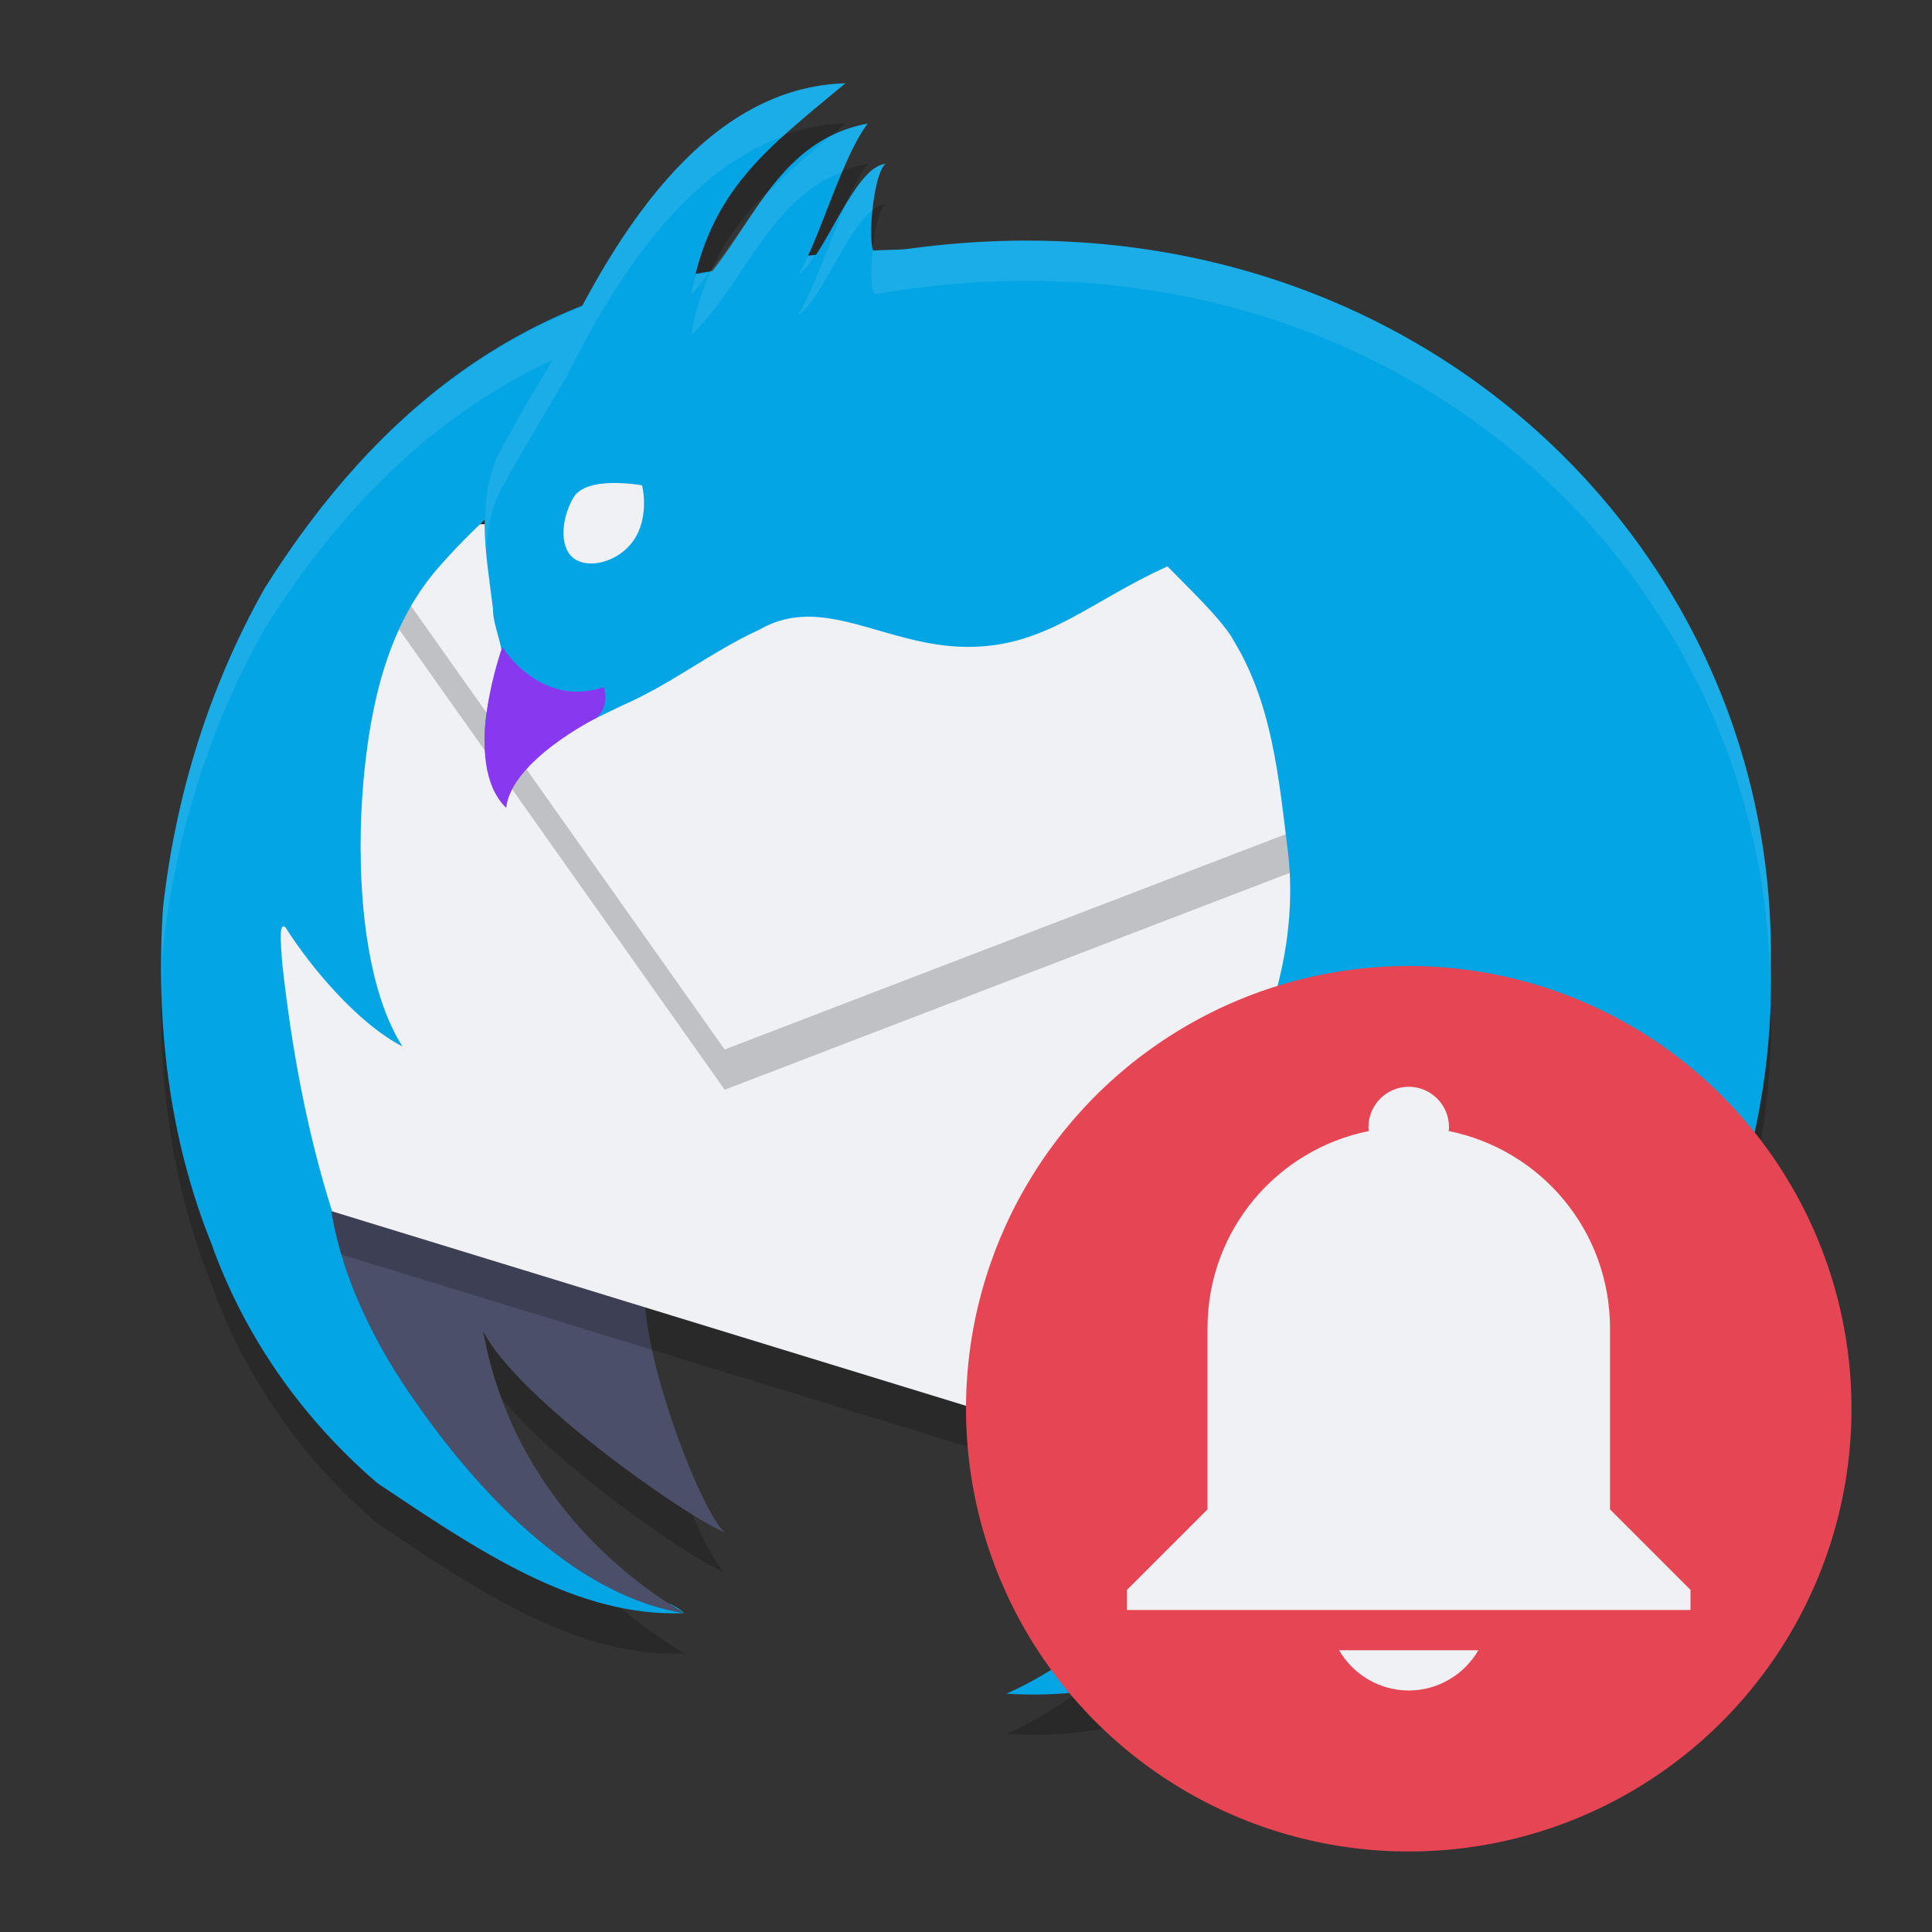 <svg xmlns="http://www.w3.org/2000/svg" width="24" height="24" x="0" y="0" version="1.1" xml:space="preserve">
 <rect width="100%" height="100%" fill="#333333" stroke="none"/>
 <path style="opacity:0.2" d="M 10.502,1.535 C 8.95,1.576 7.924,3.028 7.246,4.302 5.569,4.963 4.299,6.204 3.293,7.8 2.601,9.022 2.181,10.382 2.025,11.775 1.933,13.187 2.093,14.626 2.625,15.947 c 0.412,1.161 1.137,2.186 2.066,2.98 1.233,0.823 2.465,1.669 3.811,1.611 -0.5,-0.289 -2.108,-1.351 -2.5,-3.502 0.416,0.815 2.436,2.252 3,2.5 C 8.722,19.275 8.089,17.663 8.016,16.742 L 4.125,15.548 C 3.808,14.546 3.619,13.509 3.504,12.449 3.489,12.212 3.46,11.954 3.545,12.017 3.864,12.523 4.446,13.212 5,13.5 4.474,12.673 4.427,11.197 4.514,10.214 4.6,9.228 4.822,8.271 5.434,7.562 5.62,7.349 5.821,7.15 6.025,6.959 6.021,7.33 6.081,7.709 6.125,8.072 6.116,8.262 6.304,8.661 6.213,8.701 6.029,9.256 5.853,9.974 6.293,10.459 6.432,9.831 7.189,9.527 7.729,9.263 8.339,8.998 8.833,8.598 9.438,8.32 c 0.796,-0.457 1.565,0.215 2.588,0.215 0.978,0 1.509,-0.565 2.477,-1 0.225,0.233 0.629,0.612 0.805,0.889 h -0.002 C 15.809,9.23 15.885,10.167 16,11.088 c 0.143,1.204 -0.286,2.538 -0.998,3.449 0.015,0.002 1.651,-0.192 2.502,-1 -0.607,4.697 -3.485,7.346 -5.002,8.002 2.019,0.136 3.497,-1 3.5,-1 0.003,0 -0.28,0.57 -1,1 1.319,-0.369 2.068,-0.492 2.9,-1.1 -3.12e-4,0 0.675,-0.369 1.381,-1.174 0.094,-0.107 0.255,-0.255 0.352,-0.377 0.06,-0.076 0.117,-0.154 0.176,-0.23 0.01,-0.013 0.021,-0.024 0.031,-0.037 1.485,-1.817 2.21,-4.076 2.156,-6.123 0.095,-5.295 -4.589,-9.689 -10.639,-8.902 -0.062,6.865e-4 -0.264,0.009 -0.512,0.02 -0.069,-0.182 0.009,-0.977 0.154,-1.08 -0.318,0.03 -0.608,0.737 -0.877,1.135 -0.032,0.003 -0.064,0.004 -0.096,0.008 0.232,-0.499 0.474,-1.283 0.75,-1.643 C 9.723,2.232 9.377,3.186 8.807,3.888 8.753,3.897 8.698,3.904 8.645,3.914 8.924,2.807 9.566,2.309 10.502,1.535 Z"/>
 <path style="fill:none" d="m 40.404,-62.312 a 20.426,20.426 0 1 1 40.154,-7.522 20.426,20.426 0 1 1 -40.154,7.522 z"/>
 <path style="fill:#4c4f69" d="m 5.164,17.417 c 0.868,1.249 2.058,2.424 3.338,2.622 -0.5,-0.289 -2.108,-1.35 -2.5,-3.501 0.416,0.815 2.437,2.252 3.001,2.5 C 8.721,18.776 8.09,17.163 8.016,16.242 L 4.113,15.045 c 0.022,0.034 0.102,1.037 1.051,2.372 z"/>
 <path style="opacity:0.2" d="M 18.003,9.036 11.502,6.756 4.535,7.22 2.757,9.44 c 0.316,2.051 0.12,4.272 1.222,6.064 l 11.524,3.535 2.49,-4.368 z"/>
 <path style="fill:#eff1f5" d="M 18.003,8.536 11.502,6.256 4.535,6.72 2.757,8.939 c 0.316,2.051 0.12,4.272 1.222,6.064 l 11.524,3.535 2.49,-4.368 z"/>
 <path style="opacity:0.2" d="M 17.474,10.286 16.51,7.118 4.712,6.999 4.645,7.082 4.535,7.22 9.002,13.537 Z"/>
 <path style="fill:#04a5e5;fill-rule:evenodd" d="M 4.702,6.587 5.875,6.755 6.198,5.184 5.553,5.498 Z"/>
 <path style="fill:#eff1f5" d="M 17.474,9.786 16.51,6.618 4.712,6.499 4.645,6.582 4.535,6.72 9.002,13.037 Z"/>
 <path style="fill:#04a5e5" d="m 11.477,3.093 c -0.001,2.831e-4 -1.483,0.007 -2.13,0.215 C 6.565,3.553 4.682,5.095 3.292,7.3 2.6,8.523 2.181,9.882 2.025,11.275 c -0.093,1.412 0.069,2.851 0.601,4.173 0.412,1.161 1.138,2.185 2.067,2.98 1.233,0.823 2.464,1.668 3.809,1.611 C 7.222,19.841 6.032,18.666 5.164,17.417 4.215,16.082 4.135,15.079 4.113,15.045 l 0.013,0.004 C 3.809,14.046 3.62,13.009 3.504,11.949 3.49,11.712 3.46,11.455 3.545,11.518 3.865,12.024 4.446,12.713 5,13 4.474,12.173 4.428,10.697 4.514,9.714 4.601,8.728 4.823,7.772 5.435,7.063 7.036,5.23 9.372,4.255 11.477,3.093 Z M 8.501,20.038 c -0.063,-0.057 -0.129,-0.093 -0.196,-0.121 0.074,0.047 0.144,0.091 0.196,0.121 z"/>
 <path style="opacity:0.1;fill:#eff1f5" d="m 11.363,3.096 c -0.061,6.565e-4 -0.267,0.007 -0.516,0.018 0.011,0.029 0.025,0.045 0.043,0.039 0.16,-0.028 0.315,-0.036 0.473,-0.057 z M 10.125,3.17 c -0.032,0.003 -0.064,0.004 -0.096,0.008 C 9.992,3.259 9.953,3.352 9.916,3.414 9.983,3.373 10.055,3.274 10.125,3.17 Z m -1.318,0.219 C 8.753,3.397 8.698,3.405 8.645,3.414 8.624,3.496 8.601,3.573 8.584,3.662 8.668,3.582 8.732,3.48 8.807,3.389 Z M 7.246,3.803 C 5.569,4.464 4.299,5.704 3.293,7.301 2.601,8.523 2.181,9.882 2.025,11.275 c -0.025,0.386 -0.029,0.772 -0.014,1.158 0.002,-0.22 -7.078e-4,-0.439 0.014,-0.658 C 2.181,10.382 2.601,9.023 3.293,7.801 4.222,6.327 5.378,5.161 6.867,4.469 6.931,4.361 6.994,4.253 7.051,4.152 7.107,4.04 7.184,3.919 7.246,3.803 Z"/>
 <path style="fill:#04a5e5" d="M 10.502,1.035 C 8.808,1.08 7.718,2.814 7.051,4.153 6.81,4.579 6.489,5.084 6.279,5.486 5.877,6.119 6.042,6.88 6.125,7.573 6.116,7.763 6.304,8.161 6.213,8.202 6.029,8.757 5.854,9.473 6.294,9.958 6.433,9.331 7.189,9.028 7.729,8.764 8.339,8.499 8.833,8.098 9.437,7.82 10.233,7.363 11.002,8.036 12.025,8.036 c 0.978,0 1.51,-0.565 2.478,-1 0.225,0.233 0.628,0.611 0.804,0.888 h -0.003 C 15.808,8.73 15.885,9.668 16,10.588 c 0.143,1.204 -0.286,2.537 -0.997,3.449 -8.4e-5,1.4e-5 -0.006,0.001 -0.006,0.001 1.7e-5,0 0.005,-1.3e-5 0.005,0 0.015,0.002 1.65,-0.193 2.501,-1.001 -0.607,4.697 -3.484,7.346 -5.001,8.002 2.019,0.136 3.498,-1 3.501,-1 0.003,0 -0.28,0.57 -1,1 1.319,-0.369 2.066,-0.492 2.899,-1.1 -3.12e-4,0 0.676,-0.368 1.382,-1.173 0.094,-0.107 0.255,-0.256 0.352,-0.378 0.06,-0.076 0.116,-0.154 0.174,-0.23 0.01,-0.013 0.022,-0.024 0.032,-0.037 1.485,-1.817 2.209,-4.076 2.155,-6.123 C 22.094,6.565 17.167,2.066 10.891,3.152 10.755,3.198 10.835,2.154 11.002,2.035 10.601,2.072 10.242,3.215 9.917,3.413 10.184,2.971 10.458,1.952 10.779,1.535 9.586,1.757 9.317,2.968 8.583,3.663 8.825,2.371 9.496,1.866 10.502,1.035 Z"/>
 <path style="fill:#04a5e5" d="M 6.707,8 C 8.929,7.936 7.534,6.559 10.5,4 8.084,5.251 5.784,5.249 6.71,8 h -0.003 z"/>
 <path style="fill:#eff1f5" d="M 7.903,6.66 C 7.743,6.952 7.37,7.069 7.164,6.959 6.953,6.85 6.954,6.482 7.118,6.19 c 0.158,-0.292 0.854,-0.161 0.857,-0.161 0.003,0 0.088,0.34 -0.071,0.631 z"/>
 <path style="fill:#8839ef" d="m 7.44,8.886 c 0,0 0.128,-0.124 0.061,-0.35 C 6.702,8.801 6.237,8.035 6.24,8.035 c 0.003,0 -0.528,1.439 0.048,2.001 C 6.351,9.448 7.41,8.917 7.413,8.917"/>
 <path style="opacity:0.1;fill:#eff1f5" d="M 10.502,1.035 C 8.808,1.08 7.718,2.814 7.051,4.152 6.81,4.578 6.489,5.084 6.279,5.486 6.022,5.892 6.004,6.35 6.041,6.809 6.061,6.523 6.116,6.243 6.279,5.986 6.489,5.584 6.81,5.08 7.051,4.654 7.611,3.531 8.474,2.14 9.736,1.691 9.966,1.482 10.216,1.271 10.502,1.035 Z m 0.277,0.5 C 10.599,1.569 10.444,1.63 10.301,1.703 10,1.951 9.738,2.188 9.508,2.422 9.278,2.733 9.068,3.062 8.83,3.361 8.725,3.595 8.642,3.856 8.584,4.164 9.247,3.535 9.536,2.493 10.467,2.133 c 0.1,-0.236 0.203,-0.455 0.312,-0.598 z m 0.223,0.5 c -0.178,0.017 -0.344,0.259 -0.506,0.531 C 10.292,3.034 10.1,3.609 9.916,3.914 10.196,3.743 10.502,2.873 10.838,2.611 c 0.026,-0.257 0.085,-0.52 0.164,-0.576 z m 2.172,0.963 c -0.735,-0.03 -1.499,0.019 -2.283,0.154 -0.022,0.007 -0.036,-0.022 -0.047,-0.064 -0.033,0.296 -0.027,0.589 0.047,0.564 6.207,-1.074 11.087,3.317 11.1,8.668 0.001,-0.107 0.011,-0.216 0.008,-0.322 C 22.083,7.245 18.32,3.206 13.174,2.998 Z M 12.502,21.039 c -8.335,1.307 -4.167,0.654 0,0 z"/>
 <circle style="fill:#e64553" cx="17.5" cy="17.5" r="5.5"/>
 <path style="fill:#eff1f5" d="m 17.5,13.5 c 0.275,0 0.5,0.225 0.5,0.5 0,0.015 0,0.035 -0.005,0.05 C 19.14,14.28 20,15.285 20,16.5 v 1 1.25 l 1,1 V 20 h -1 -5 -1 v -0.25 l 1,-1 V 16.5 c 0,-1.215 0.86,-2.22 2.005,-2.45 C 17,14.035 17,14.015 17,14 c 0,-0.275 0.225,-0.5 0.5,-0.5 z m 0.865,7 c -0.18,0.31 -0.51,0.5 -0.865,0.5 -0.355,0 -0.685,-0.19 -0.865,-0.5 z"/>
</svg>
